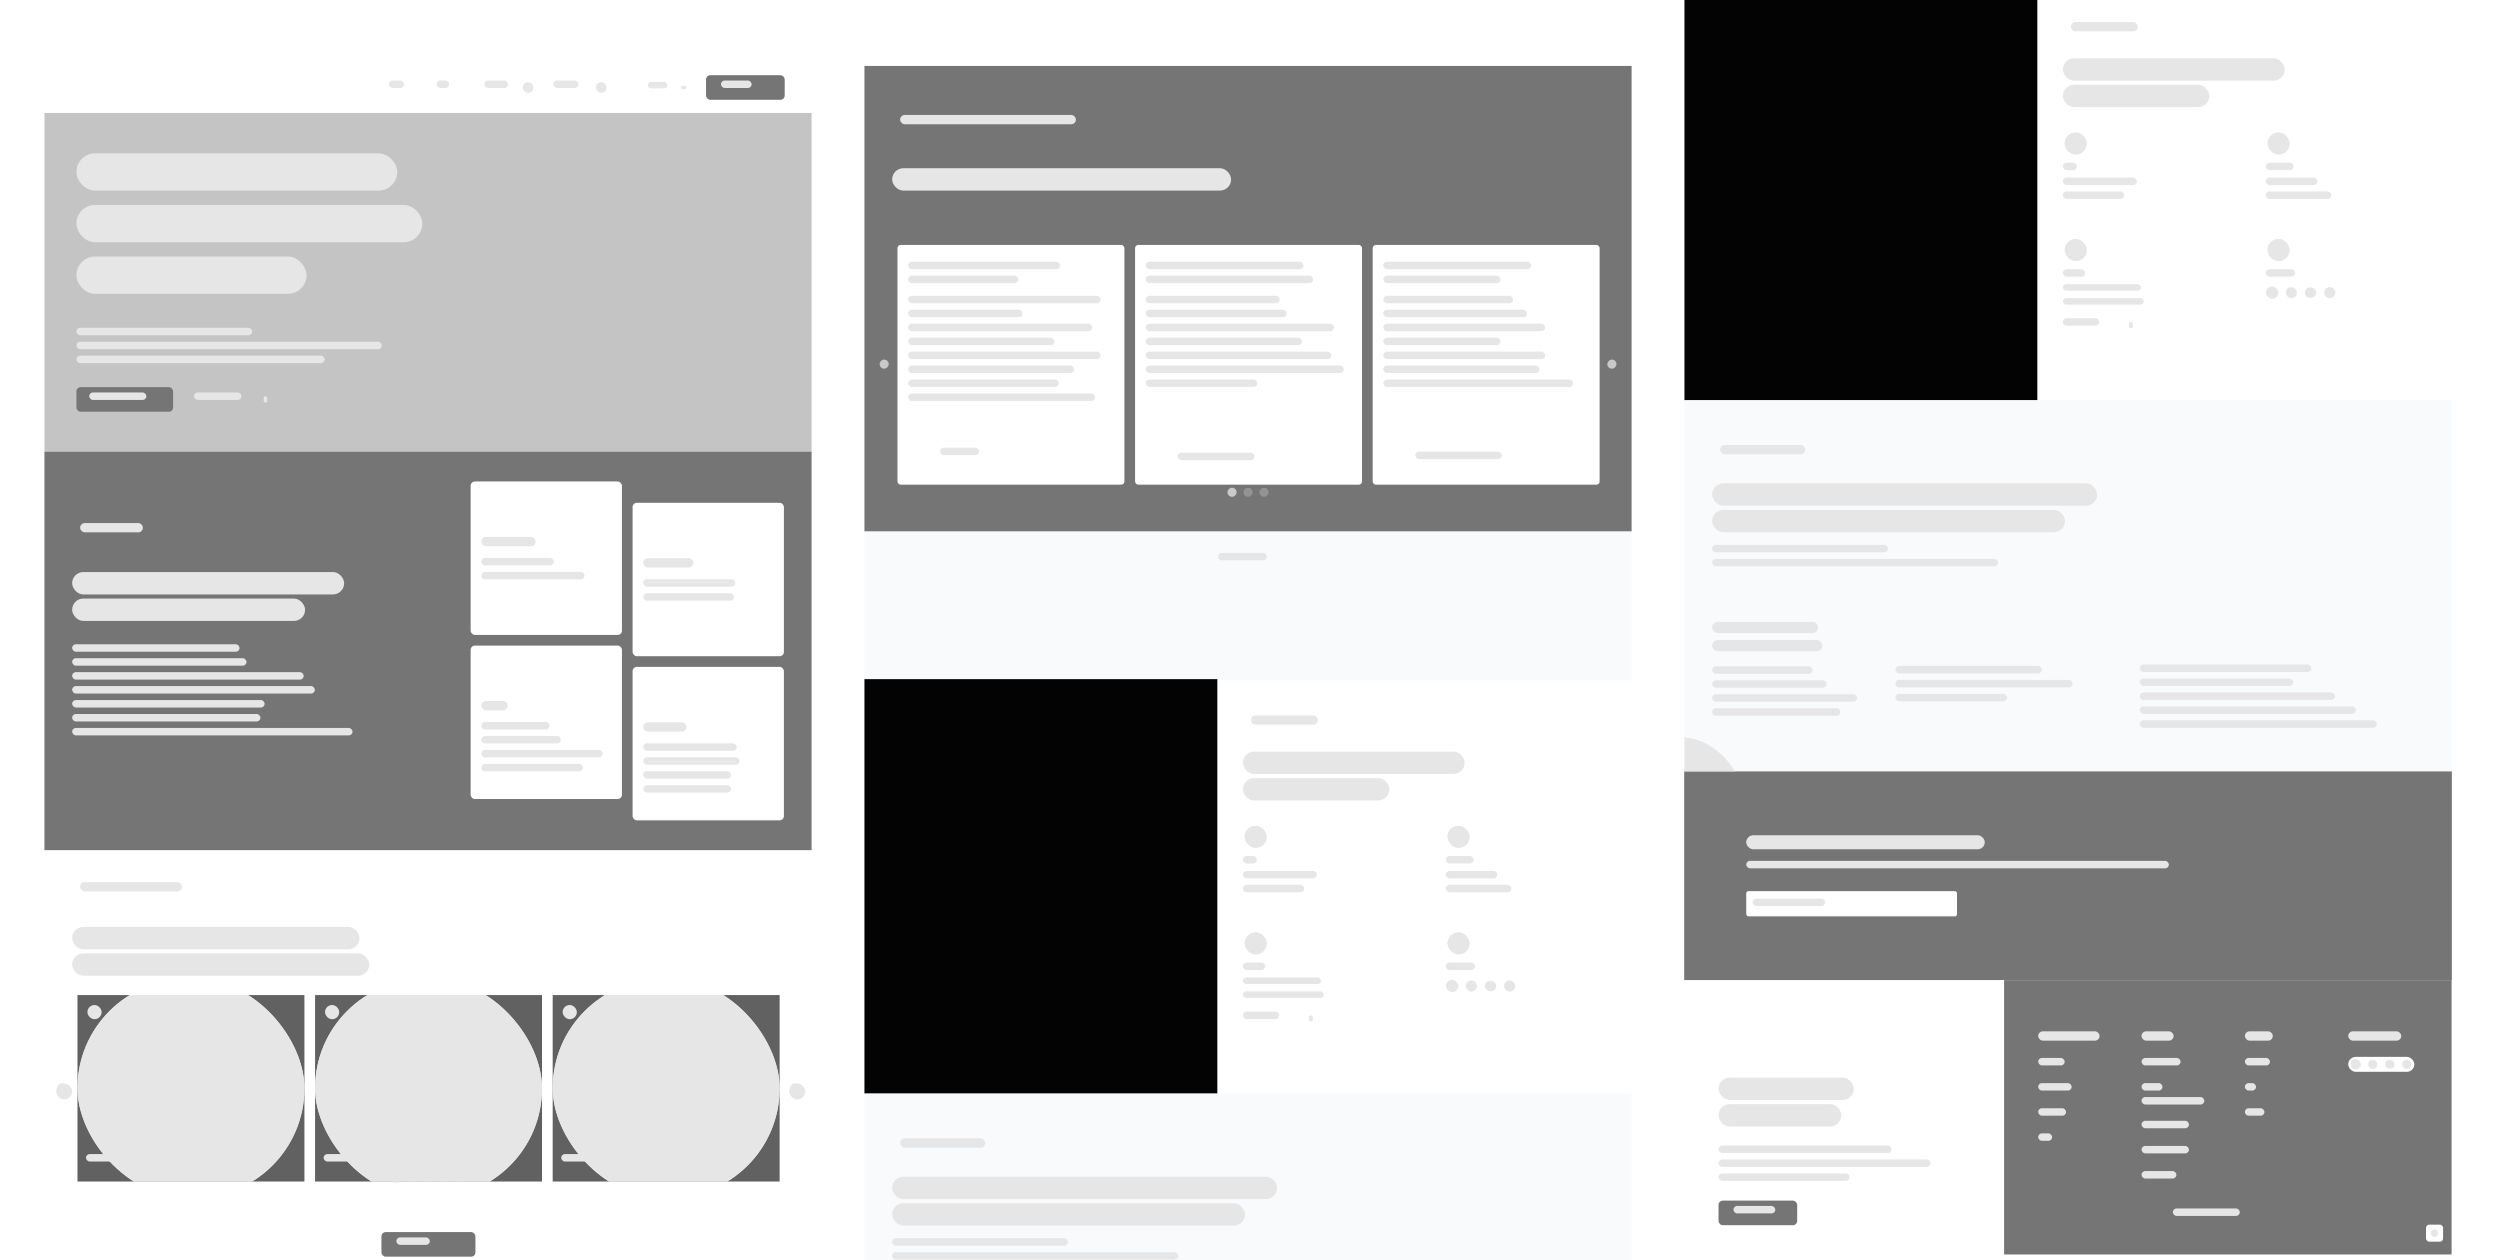 <svg width="1125" height="567" viewBox="0 0 1125 567" fill="none" xmlns="http://www.w3.org/2000/svg">
<rect x="0" y="0" width="1125" height="567" fill="#333333" stroke="none"/>
<g clip-path="url(#clip0_293_3512)">
<rect width="1125" height="567" fill="white"/>
<rect width="345.218" height="1397.52" transform="translate(20 28)" fill="white"/>
<rect width="345.218" height="152.471" transform="translate(20 50.775)" fill="#C4C4C4"/>
<rect x="34.384" y="68.995" width="144.364" height="16.782" rx="8.391" fill="#E6E6E6"/>
<rect x="34.384" y="92.218" width="155.662" height="16.782" rx="8.391" fill="#E6E6E6"/>
<rect x="34.384" y="115.442" width="103.566" height="16.782" rx="8.391" fill="#E6E6E6"/>
<rect x="34.384" y="174.216" width="43.518" height="11.071" rx="1.918" fill="#757575"/>
<rect x="40.138" y="176.614" width="25.735" height="3.356" rx="1.678" fill="#E6E6E6"/>
<rect x="118.646" y="178.269" width="1.618" height="2.967" rx="0.809" fill="#E6E6E6"/>
<rect x="87.294" y="176.614" width="21.341" height="3.356" rx="1.678" fill="#E6E6E6"/>
<rect x="34.384" y="147.508" width="79.086" height="3.356" rx="1.678" fill="#E6E6E6"/>
<rect x="34.384" y="153.784" width="137.46" height="3.356" rx="1.678" fill="#E6E6E6"/>
<rect x="34.384" y="160.061" width="111.725" height="3.356" rx="1.678" fill="#E6E6E6"/>
<rect width="345.218" height="179.322" transform="translate(20 203.246)" fill="#757575"/>
<rect x="36.062" y="235.37" width="28.245" height="4.195" rx="2.098" fill="#E6E6E6"/>
<rect x="32.467" y="257.426" width="122.396" height="10.069" rx="5.034" fill="#E6E6E6"/>
<rect x="32.467" y="269.352" width="104.821" height="10.069" rx="5.034" fill="#E6E6E6"/>
<rect x="211.788" y="216.671" width="68.085" height="69.044" rx="1.918" fill="white"/>
<rect x="216.583" y="241.604" width="24.479" height="4.195" rx="2.098" fill="#E6E6E6"/>
<rect x="216.583" y="251.073" width="32.639" height="3.356" rx="1.678" fill="#E6E6E6"/>
<rect x="216.583" y="257.35" width="46.448" height="3.356" rx="1.678" fill="#E6E6E6"/>
<rect x="211.788" y="290.51" width="68.085" height="69.044" rx="1.918" fill="white"/>
<rect x="216.583" y="315.442" width="11.926" height="4.195" rx="2.098" fill="#E6E6E6"/>
<rect x="216.583" y="324.911" width="30.756" height="3.356" rx="1.678" fill="#E6E6E6"/>
<rect x="216.583" y="331.188" width="35.777" height="3.356" rx="1.678" fill="#E6E6E6"/>
<rect x="216.583" y="337.465" width="54.607" height="3.356" rx="1.678" fill="#E6E6E6"/>
<rect x="216.583" y="343.741" width="45.82" height="3.356" rx="1.678" fill="#E6E6E6"/>
<rect x="284.667" y="226.26" width="68.085" height="69.044" rx="1.918" fill="white"/>
<rect x="289.462" y="251.193" width="22.596" height="4.195" rx="2.098" fill="#E6E6E6"/>
<rect x="289.462" y="260.662" width="41.426" height="3.356" rx="1.678" fill="#E6E6E6"/>
<rect x="289.462" y="266.939" width="40.798" height="3.356" rx="1.678" fill="#E6E6E6"/>
<rect x="284.667" y="300.099" width="68.085" height="69.044" rx="1.918" fill="white"/>
<rect x="289.462" y="325.031" width="19.458" height="4.195" rx="2.098" fill="#E6E6E6"/>
<rect x="289.462" y="334.501" width="42.054" height="3.356" rx="1.678" fill="#E6E6E6"/>
<rect x="289.462" y="340.778" width="43.309" height="3.356" rx="1.678" fill="#E6E6E6"/>
<rect x="289.462" y="347.054" width="39.543" height="3.356" rx="1.678" fill="#E6E6E6"/>
<rect x="289.462" y="353.331" width="39.543" height="3.356" rx="1.678" fill="#E6E6E6"/>
<rect x="32.467" y="289.91" width="75.32" height="3.356" rx="1.678" fill="#E6E6E6"/>
<rect x="32.467" y="296.187" width="78.459" height="3.356" rx="1.678" fill="#E6E6E6"/>
<rect x="32.467" y="302.463" width="104.193" height="3.356" rx="1.678" fill="#E6E6E6"/>
<rect x="32.467" y="308.74" width="109.215" height="3.356" rx="1.678" fill="#E6E6E6"/>
<rect x="32.467" y="315.017" width="86.618" height="3.356" rx="1.678" fill="#E6E6E6"/>
<rect x="32.467" y="321.294" width="84.735" height="3.356" rx="1.678" fill="#E6E6E6"/>
<rect x="32.467" y="327.57" width="126.162" height="3.356" rx="1.678" fill="#E6E6E6"/>
<rect x="36.062" y="396.951" width="45.82" height="4.195" rx="2.098" fill="#E6E6E6"/>
<rect x="32.467" y="417.089" width="129.3" height="10.069" rx="5.034" fill="#E6E6E6"/>
<rect x="32.467" y="429.015" width="133.694" height="10.069" rx="5.034" fill="#E6E6E6"/>
<rect x="171.645" y="554.436" width="42.298" height="11.071" rx="1.918" fill="#757575"/>
<rect x="178.356" y="556.833" width="15.064" height="3.356" rx="1.678" fill="#E6E6E6"/>
<g clip-path="url(#clip1_293_3512)">
<rect width="102.127" height="83.907" transform="translate(34.863 447.776)" fill="#616161"/>
<g clip-path="url(#clip2_293_3512)">
<g clip-path="url(#clip3_293_3512)">
<rect x="34.863" y="440.579" width="102.127" height="98.3" rx="49.15" fill="#E6E6E6"/>
<rect x="34.863" y="440.579" width="102.127" height="98.3" rx="49.15" fill="#E6E6E6"/>
</g>
</g>
<g clip-path="url(#clip4_293_3512)">
<g clip-path="url(#clip5_293_3512)">
<rect x="39.34" y="452.251" width="6.393" height="6.393" rx="3.196" fill="#E6E6E6"/>
<rect x="40.722" y="453.903" width="3.626" height="3.088" rx="1.544" fill="#E6E6E6"/>
</g>
</g>
<rect x="60.437" y="520.656" width="3.836" height="3.836" rx="1.918" fill="#E6E6E6"/>
<rect x="61.809" y="521.614" width="1.184" height="1.918" rx="0.592" fill="#E6E6E6"/>
<rect x="38.699" y="519.336" width="20.085" height="3.356" rx="1.678" fill="#E6E6E6"/>
<rect x="38.699" y="472.349" width="20.713" height="3.356" rx="1.678" fill="#E6E6E6"/>
<rect x="38.699" y="482.178" width="82.225" height="3.356" rx="1.678" fill="#E6E6E6"/>
<rect x="38.699" y="488.455" width="74.065" height="3.356" rx="1.678" fill="#E6E6E6"/>
<rect x="38.699" y="494.731" width="92.267" height="3.356" rx="1.678" fill="#E6E6E6"/>
<rect x="38.699" y="501.008" width="57.118" height="3.356" rx="1.678" fill="#E6E6E6"/>
<rect width="102.127" height="83.907" transform="translate(141.786 447.776)" fill="#616161"/>
<g clip-path="url(#clip6_293_3512)">
<g clip-path="url(#clip7_293_3512)">
<rect x="141.786" y="440.579" width="102.127" height="98.3" rx="49.15" fill="#E6E6E6"/>
<rect x="141.786" y="440.579" width="102.127" height="98.3" rx="49.15" fill="#E6E6E6"/>
</g>
</g>
<g clip-path="url(#clip8_293_3512)">
<g clip-path="url(#clip9_293_3512)">
<rect x="146.261" y="452.251" width="6.393" height="6.393" rx="3.196" fill="#E6E6E6"/>
<rect x="147.644" y="453.903" width="3.626" height="3.088" rx="1.544" fill="#E6E6E6"/>
</g>
</g>
<rect x="167.358" y="520.656" width="3.836" height="3.836" rx="1.918" fill="#E6E6E6"/>
<rect x="168.73" y="521.614" width="1.184" height="1.918" rx="0.592" fill="#E6E6E6"/>
<rect x="145.621" y="519.336" width="16.947" height="3.356" rx="1.678" fill="#E6E6E6"/>
<rect x="145.621" y="472.349" width="14.436" height="3.356" rx="1.678" fill="#E6E6E6"/>
<rect x="145.621" y="482.178" width="69.671" height="3.356" rx="1.678" fill="#E6E6E6"/>
<rect x="145.621" y="488.455" width="56.49" height="3.356" rx="1.678" fill="#E6E6E6"/>
<rect width="102.127" height="83.907" transform="translate(248.707 447.776)" fill="#616161"/>
<g clip-path="url(#clip10_293_3512)">
<g clip-path="url(#clip11_293_3512)">
<rect x="248.707" y="440.579" width="102.127" height="98.3" rx="49.15" fill="#E6E6E6"/>
<rect x="248.707" y="440.579" width="102.127" height="98.3" rx="49.15" fill="#E6E6E6"/>
</g>
</g>
<g clip-path="url(#clip12_293_3512)">
<g clip-path="url(#clip13_293_3512)">
<rect x="253.184" y="452.25" width="6.393" height="6.393" rx="3.196" fill="#E6E6E6"/>
<rect x="254.565" y="453.903" width="3.626" height="3.088" rx="1.544" fill="#E6E6E6"/>
</g>
</g>
<rect x="274.281" y="520.656" width="3.836" height="3.836" rx="1.918" fill="#E6E6E6"/>
<rect x="275.654" y="521.614" width="1.184" height="1.918" rx="0.592" fill="#E6E6E6"/>
<rect x="252.543" y="519.336" width="20.085" height="3.356" rx="1.678" fill="#E6E6E6"/>
<rect x="252.543" y="472.349" width="26.362" height="3.356" rx="1.678" fill="#E6E6E6"/>
<rect x="252.543" y="482.178" width="58.373" height="3.356" rx="1.678" fill="#E6E6E6"/>
<rect x="252.543" y="488.455" width="85.991" height="3.356" rx="1.678" fill="#E6E6E6"/>
<rect x="252.543" y="494.731" width="81.597" height="3.356" rx="1.678" fill="#E6E6E6"/>
<rect x="252.543" y="501.008" width="81.597" height="3.356" rx="1.678" fill="#E6E6E6"/>
</g>
<g opacity="0.75" clip-path="url(#clip14_293_3512)">
<rect width="4.102" height="4.102" rx="2.051" transform="matrix(1 0 0 -1 176.174 532.361)" fill="#E6E6E6"/>
</g>
<g opacity="0.25" clip-path="url(#clip15_293_3512)">
<rect width="4.102" height="4.102" rx="2.051" transform="matrix(1 0 0 -1 183.367 532.361)" fill="#E6E6E6"/>
</g>
<g opacity="0.25" clip-path="url(#clip16_293_3512)">
<rect width="4.102" height="4.102" rx="2.051" transform="matrix(1 0 0 -1 190.558 532.361)" fill="#E6E6E6"/>
</g>
<g opacity="0.25" clip-path="url(#clip17_293_3512)">
<rect width="4.102" height="4.102" rx="2.051" transform="matrix(1 0 0 -1 197.75 532.361)" fill="#E6E6E6"/>
</g>
<g opacity="0.25" clip-path="url(#clip18_293_3512)">
<rect width="4.102" height="4.102" rx="2.051" transform="matrix(1 0 0 -1 204.942 532.361)" fill="#E6E6E6"/>
</g>
<g opacity="0.75" clip-path="url(#clip19_293_3512)">
<rect width="4.102" height="4.102" rx="2.051" transform="matrix(1 0 0 -1 25.62 491.487)" fill="#E6E6E6"/>
</g>
<rect x="25.274" y="487.571" width="7.192" height="7.192" rx="3.596" fill="#E6E6E6"/>
<rect x="27.671" y="489.369" width="2.221" height="3.596" rx="1.11" fill="#E6E6E6"/>
<g opacity="0.75" clip-path="url(#clip20_293_3512)">
<rect width="4.102" height="4.102" rx="2.051" transform="matrix(1 0 0 -1 355.496 491.487)" fill="#E6E6E6"/>
</g>
<rect x="355.149" y="487.571" width="7.192" height="7.192" rx="3.596" fill="#E6E6E6"/>
<rect x="357.725" y="489.369" width="2.221" height="3.596" rx="1.11" fill="#E6E6E6"/>
<rect width="345.218" height="22.746" transform="translate(20 28)" fill="white"/>
<rect x="174.975" y="36.235" width="6.904" height="3.356" rx="1.678" fill="#E6E6E6"/>
<rect x="196.477" y="36.235" width="5.649" height="3.356" rx="1.678" fill="#E6E6E6"/>
<rect x="235.24" y="36.976" width="4.795" height="4.795" rx="2.397" fill="#E6E6E6"/>
<rect x="236.438" y="38.692" width="2.397" height="1.48" rx="0.74" fill="#E6E6E6"/>
<rect x="217.958" y="36.235" width="10.67" height="3.356" rx="1.678" fill="#E6E6E6"/>
<rect x="268.162" y="36.976" width="4.795" height="4.795" rx="2.397" fill="#E6E6E6"/>
<rect x="269.362" y="38.692" width="2.397" height="1.48" rx="0.74" fill="#E6E6E6"/>
<rect x="249" y="36.235" width="11.298" height="3.356" rx="1.678" fill="#E6E6E6"/>
<rect x="288.889" y="33.859" width="24.033" height="11.028" rx="0.959" fill="white"/>
<g clip-path="url(#clip21_293_3512)">
<rect x="291.525" y="36.856" width="8.787" height="2.937" rx="1.468" fill="#E6E6E6"/>
</g>
<rect x="306.45" y="38.654" width="2.397" height="1.438" rx="0.719" fill="#E6E6E6"/>
<rect x="317.718" y="33.838" width="35.394" height="11.071" rx="1.918" fill="#757575"/>
<rect x="324.43" y="36.235" width="13.809" height="3.356" rx="1.678" fill="#E6E6E6"/>
<rect width="345.218" height="1397.52" transform="translate(389 -521)" fill="white"/>
<rect width="345.218" height="209.528" transform="translate(389 29.671)" fill="#757575"/>
<rect x="405.062" y="51.727" width="79.086" height="4.195" rx="2.098" fill="#E6E6E6"/>
<g opacity="0.75" clip-path="url(#clip22_293_3512)">
<rect width="4.102" height="4.102" rx="2.051" transform="matrix(1 0 0 -1 395.819 165.92)" fill="#E6E6E6"/>
</g>
<g clip-path="url(#clip23_293_3512)">
<rect x="403.863" y="110.222" width="102.127" height="107.881" rx="1.438" fill="white"/>
<rect x="408.658" y="117.774" width="68.416" height="3.356" rx="1.678" fill="#E6E6E6"/>
<rect x="408.658" y="124.051" width="49.586" height="3.356" rx="1.678" fill="#E6E6E6"/>
<rect x="408.658" y="133.116" width="86.618" height="3.356" rx="1.678" fill="#E6E6E6"/>
<rect x="408.658" y="139.393" width="51.469" height="3.356" rx="1.678" fill="#E6E6E6"/>
<rect x="408.658" y="145.67" width="82.852" height="3.356" rx="1.678" fill="#E6E6E6"/>
<rect x="408.658" y="151.947" width="65.905" height="3.356" rx="1.678" fill="#E6E6E6"/>
<rect x="408.658" y="158.223" width="86.618" height="3.356" rx="1.678" fill="#E6E6E6"/>
<rect x="408.658" y="164.5" width="74.693" height="3.356" rx="1.678" fill="#E6E6E6"/>
<rect x="408.658" y="170.777" width="67.788" height="3.356" rx="1.678" fill="#E6E6E6"/>
<rect x="408.658" y="177.053" width="84.108" height="3.356" rx="1.678" fill="#E6E6E6"/>
<rect x="423.043" y="201.441" width="17.575" height="3.356" rx="1.678" fill="#E6E6E6"/>
<rect x="510.786" y="110.222" width="102.127" height="107.881" rx="1.438" fill="white"/>
<rect x="515.58" y="117.774" width="70.927" height="3.356" rx="1.678" fill="#E6E6E6"/>
<rect x="515.58" y="124.051" width="75.32" height="3.356" rx="1.678" fill="#E6E6E6"/>
<rect x="515.58" y="133.116" width="60.256" height="3.356" rx="1.678" fill="#E6E6E6"/>
<rect x="515.58" y="139.393" width="63.395" height="3.356" rx="1.678" fill="#E6E6E6"/>
<rect x="515.58" y="145.67" width="84.735" height="3.356" rx="1.678" fill="#E6E6E6"/>
<rect x="515.58" y="151.947" width="70.299" height="3.356" rx="1.678" fill="#E6E6E6"/>
<rect x="515.58" y="158.223" width="83.48" height="3.356" rx="1.678" fill="#E6E6E6"/>
<rect x="515.58" y="164.5" width="89.129" height="3.356" rx="1.678" fill="#E6E6E6"/>
<rect x="515.58" y="170.777" width="50.214" height="3.356" rx="1.678" fill="#E6E6E6"/>
<rect x="529.965" y="203.719" width="34.522" height="3.356" rx="1.678" fill="#E6E6E6"/>
<rect x="617.707" y="110.222" width="102.127" height="107.881" rx="1.438" fill="white"/>
<rect x="622.501" y="117.774" width="66.533" height="3.356" rx="1.678" fill="#E6E6E6"/>
<rect x="622.501" y="124.051" width="52.724" height="3.356" rx="1.678" fill="#E6E6E6"/>
<rect x="622.501" y="133.116" width="58.373" height="3.356" rx="1.678" fill="#E6E6E6"/>
<rect x="622.501" y="139.393" width="64.65" height="3.356" rx="1.678" fill="#E6E6E6"/>
<rect x="622.501" y="145.67" width="72.81" height="3.356" rx="1.678" fill="#E6E6E6"/>
<rect x="622.501" y="151.947" width="52.724" height="3.356" rx="1.678" fill="#E6E6E6"/>
<rect x="622.501" y="158.223" width="72.81" height="3.356" rx="1.678" fill="#E6E6E6"/>
<rect x="622.501" y="164.5" width="70.299" height="3.356" rx="1.678" fill="#E6E6E6"/>
<rect x="622.501" y="170.777" width="85.363" height="3.356" rx="1.678" fill="#E6E6E6"/>
<rect x="636.885" y="203.239" width="38.916" height="3.356" rx="1.678" fill="#E6E6E6"/>
</g>
<g opacity="0.75" clip-path="url(#clip24_293_3512)">
<rect width="4.102" height="4.102" rx="2.051" transform="matrix(1 0 0 -1 723.297 165.92)" fill="#E6E6E6"/>
</g>
<g opacity="0.75" clip-path="url(#clip25_293_3512)">
<rect width="4.102" height="4.102" rx="2.051" transform="matrix(1 0 0 -1 552.367 223.576)" fill="#E6E6E6"/>
</g>
<g opacity="0.25" clip-path="url(#clip26_293_3512)">
<rect width="4.102" height="4.102" rx="2.051" transform="matrix(1 0 0 -1 559.558 223.576)" fill="#E6E6E6"/>
</g>
<g opacity="0.25" clip-path="url(#clip27_293_3512)">
<rect width="4.102" height="4.102" rx="2.051" transform="matrix(1 0 0 -1 566.75 223.576)" fill="#E6E6E6"/>
</g>
<rect x="401.467" y="75.7" width="152.524" height="10.069" rx="5.034" fill="#E6E6E6"/>
<rect width="345.218" height="66.937" transform="translate(389 239.2)" fill="#F9FAFB"/>
<rect x="548.114" y="248.79" width="21.968" height="3.356" rx="1.678" fill="#E6E6E6"/>
<rect x="562.901" y="321.916" width="30.128" height="4.195" rx="2.098" fill="#E6E6E6"/>
<rect x="559.306" y="338.218" width="99.799" height="10.069" rx="5.034" fill="#E6E6E6"/>
<rect x="559.306" y="350.143" width="65.905" height="10.069" rx="5.034" fill="#E6E6E6"/>
<g clip-path="url(#clip28_293_3512)">
<g clip-path="url(#clip29_293_3512)">
<rect x="560.127" y="371.644" width="9.863" height="9.863" rx="4.932" fill="#E6E6E6"/>
<rect x="560.127" y="371.644" width="9.863" height="9.863" rx="4.932" fill="#E6E6E6"/>
<rect x="563.004" y="374.521" width="4.11" height="4.11" rx="2.055" fill="#E6E6E6"/>
</g>
</g>
<rect x="559.306" y="398.151" width="27.617" height="3.356" rx="1.678" fill="#E6E6E6"/>
<g clip-path="url(#clip30_293_3512)">
<g clip-path="url(#clip31_293_3512)">
<mask id="mask0_293_3512" style="mask-type:luminance" maskUnits="userSpaceOnUse" x="653" y="374" width="6" height="6">
<rect x="653.885" y="374.109" width="4.932" height="4.932" rx="2.466" fill="white"/>
</mask>
<g mask="url(#mask0_293_3512)">
<rect x="654.808" y="374.109" width="3.082" height="4.932" rx="1.541" fill="#E6E6E6"/>
<rect x="656.04" y="377.807" width="0.616" height="0.616" rx="0.308" fill="#E6E6E6"/>
</g>
<rect x="651.419" y="371.644" width="9.863" height="9.863" rx="4.932" fill="#E6E6E6"/>
<rect x="651.419" y="371.644" width="9.863" height="9.863" rx="4.932" fill="#E6E6E6"/>
</g>
</g>
<rect x="650.596" y="398.151" width="29.5" height="3.356" rx="1.678" fill="#E6E6E6"/>
<g clip-path="url(#clip32_293_3512)">
<g clip-path="url(#clip33_293_3512)">
<rect x="560.127" y="419.59" width="9.863" height="9.863" rx="4.932" fill="#E6E6E6"/>
<rect x="560.127" y="419.59" width="9.863" height="9.863" rx="4.932" fill="#E6E6E6"/>
<rect x="563.209" y="422.364" width="2.466" height="4.007" rx="1.233" fill="#E6E6E6"/>
<rect x="562.902" y="423.288" width="4.315" height="3.082" rx="1.541" fill="#E6E6E6"/>
<rect x="565.367" y="423.596" width="1.541" height="2.774" rx="0.771" fill="#E6E6E6"/>
</g>
</g>
<rect x="559.306" y="439.866" width="35.15" height="2.937" rx="1.468" fill="#E6E6E6"/>
<rect x="559.306" y="446.142" width="36.405" height="2.937" rx="1.468" fill="#E6E6E6"/>
<rect x="589.013" y="456.927" width="1.783" height="2.839" rx="0.892" fill="#E6E6E6"/>
<rect x="559.306" y="455.208" width="16.319" height="3.356" rx="1.678" fill="#E6E6E6"/>
<g clip-path="url(#clip34_293_3512)">
<g clip-path="url(#clip35_293_3512)">
<rect x="651.419" y="419.59" width="9.863" height="9.863" rx="4.932" fill="#E6E6E6"/>
<rect x="651.419" y="419.59" width="9.863" height="9.863" rx="4.932" fill="#E6E6E6"/>
<rect x="654.096" y="422.604" width="4.494" height="3.836" rx="1.918" fill="#E6E6E6"/>
</g>
</g>
<rect x="650.685" y="440.914" width="5.574" height="5.54" rx="2.77" fill="#E6E6E6"/>
<rect x="659.586" y="441.183" width="5.034" height="5.034" rx="2.517" fill="#E6E6E6"/>
<rect x="668.158" y="441.364" width="5.172" height="4.675" rx="2.337" fill="#E6E6E6"/>
<rect x="676.847" y="441.183" width="5.034" height="5.034" rx="2.517" fill="#E6E6E6"/>
<rect width="158.798" height="186.499" transform="translate(389 305.614)" fill="#030303"/>
<g clip-path="url(#clip36_293_3512)">
<rect width="345.218" height="166.995" transform="translate(389 492.113)" fill="#F9FAFB"/>
<rect x="405.062" y="512.25" width="38.288" height="4.195" rx="2.098" fill="#E6E6E6"/>
<rect x="401.467" y="529.511" width="173.237" height="10.069" rx="5.034" fill="#E6E6E6"/>
<rect x="401.467" y="541.437" width="158.8" height="10.069" rx="5.034" fill="#E6E6E6"/>
<rect x="401.467" y="557.201" width="79.086" height="3.356" rx="1.678" fill="#E6E6E6"/>
<rect x="401.467" y="563.477" width="128.672" height="3.356" rx="1.678" fill="#E6E6E6"/>
</g>
<rect x="559.306" y="385.206" width="6.277" height="3.356" rx="1.678" fill="#E6E6E6"/>
<rect x="559.306" y="391.918" width="33.267" height="3.356" rx="1.678" fill="#E6E6E6"/>
<rect x="650.596" y="385.206" width="12.553" height="3.356" rx="1.678" fill="#E6E6E6"/>
<rect x="650.596" y="391.918" width="23.224" height="3.356" rx="1.678" fill="#E6E6E6"/>
<rect x="559.306" y="433.153" width="10.043" height="3.356" rx="1.678" fill="#E6E6E6"/>
<rect x="650.596" y="433.153" width="13.181" height="3.356" rx="1.678" fill="#E6E6E6"/>
<rect width="345.218" height="1397.52" transform="translate(758 -833)" fill="white"/>
<rect x="931.901" y="9.916" width="30.128" height="4.195" rx="2.098" fill="#E6E6E6"/>
<rect x="928.306" y="26.218" width="99.799" height="10.069" rx="5.034" fill="#E6E6E6"/>
<rect x="928.306" y="38.143" width="65.905" height="10.069" rx="5.034" fill="#E6E6E6"/>
<g clip-path="url(#clip37_293_3512)">
<g clip-path="url(#clip38_293_3512)">
<rect x="929.127" y="59.644" width="9.863" height="9.863" rx="4.932" fill="#E6E6E6"/>
<rect x="929.127" y="59.644" width="9.863" height="9.863" rx="4.932" fill="#E6E6E6"/>
<rect x="932.004" y="62.521" width="4.11" height="4.11" rx="2.055" fill="#E6E6E6"/>
</g>
</g>
<rect x="928.306" y="86.151" width="27.617" height="3.356" rx="1.678" fill="#E6E6E6"/>
<g clip-path="url(#clip39_293_3512)">
<g clip-path="url(#clip40_293_3512)">
<mask id="mask1_293_3512" style="mask-type:luminance" maskUnits="userSpaceOnUse" x="1022" y="62" width="6" height="6">
<rect x="1022.88" y="62.109" width="4.932" height="4.932" rx="2.466" fill="white"/>
</mask>
<g mask="url(#mask1_293_3512)">
<rect x="1023.81" y="62.109" width="3.082" height="4.932" rx="1.541" fill="#E6E6E6"/>
<rect x="1025.04" y="65.807" width="0.616" height="0.616" rx="0.308" fill="#E6E6E6"/>
</g>
<rect x="1020.42" y="59.644" width="9.863" height="9.863" rx="4.932" fill="#E6E6E6"/>
<rect x="1020.42" y="59.644" width="9.863" height="9.863" rx="4.932" fill="#E6E6E6"/>
</g>
</g>
<rect x="1019.6" y="86.151" width="29.5" height="3.356" rx="1.678" fill="#E6E6E6"/>
<g clip-path="url(#clip41_293_3512)">
<g clip-path="url(#clip42_293_3512)">
<rect x="929.127" y="107.59" width="9.863" height="9.863" rx="4.932" fill="#E6E6E6"/>
<rect x="929.127" y="107.59" width="9.863" height="9.863" rx="4.932" fill="#E6E6E6"/>
<rect x="932.209" y="110.364" width="2.466" height="4.007" rx="1.233" fill="#E6E6E6"/>
<rect x="931.902" y="111.288" width="4.315" height="3.082" rx="1.541" fill="#E6E6E6"/>
<rect x="934.367" y="111.596" width="1.541" height="2.774" rx="0.771" fill="#E6E6E6"/>
</g>
</g>
<rect x="928.306" y="127.866" width="35.15" height="2.937" rx="1.468" fill="#E6E6E6"/>
<rect x="928.306" y="134.142" width="36.405" height="2.937" rx="1.468" fill="#E6E6E6"/>
<rect x="958.013" y="144.927" width="1.783" height="2.839" rx="0.892" fill="#E6E6E6"/>
<rect x="928.306" y="143.208" width="16.319" height="3.356" rx="1.678" fill="#E6E6E6"/>
<g clip-path="url(#clip43_293_3512)">
<g clip-path="url(#clip44_293_3512)">
<rect x="1020.42" y="107.59" width="9.863" height="9.863" rx="4.932" fill="#E6E6E6"/>
<rect x="1020.42" y="107.59" width="9.863" height="9.863" rx="4.932" fill="#E6E6E6"/>
<rect x="1023.1" y="110.604" width="4.494" height="3.836" rx="1.918" fill="#E6E6E6"/>
</g>
</g>
<rect x="1019.68" y="128.914" width="5.574" height="5.54" rx="2.77" fill="#E6E6E6"/>
<rect x="1028.59" y="129.183" width="5.034" height="5.034" rx="2.517" fill="#E6E6E6"/>
<rect x="1037.16" y="129.364" width="5.172" height="4.675" rx="2.337" fill="#E6E6E6"/>
<rect x="1045.85" y="129.183" width="5.034" height="5.034" rx="2.517" fill="#E6E6E6"/>
<rect width="158.798" height="186.499" transform="translate(758 -6.386)" fill="#030303"/>
<rect width="345.218" height="93.976" transform="translate(758 347.107)" fill="#757575"/>
<rect width="345.218" height="93.976" transform="translate(758 347.107)" fill="#757575"/>
<rect x="770.467" y="360.533" width="320.286" height="67.126" rx="2.877" fill="#757575"/>
<rect x="785.809" y="401.009" width="94.834" height="11.346" rx="0.959" fill="white"/>
<g clip-path="url(#clip45_293_3512)">
<rect x="788.686" y="404.365" width="32.639" height="3.356" rx="1.678" fill="#E6E6E6"/>
</g>
<rect x="785.809" y="375.876" width="107.332" height="6.293" rx="3.147" fill="#E6E6E6"/>
<rect x="785.809" y="387.383" width="190.184" height="3.356" rx="1.678" fill="#E6E6E6"/>
<g clip-path="url(#clip46_293_3512)">
<rect width="345.218" height="166.995" transform="translate(758 180.113)" fill="#F9FAFB"/>
<rect x="774.062" y="200.25" width="38.288" height="4.195" rx="2.098" fill="#E6E6E6"/>
<rect x="770.467" y="217.511" width="173.237" height="10.069" rx="5.034" fill="#E6E6E6"/>
<rect x="770.467" y="229.437" width="158.8" height="10.069" rx="5.034" fill="#E6E6E6"/>
<rect x="770.467" y="279.843" width="47.703" height="5.034" rx="2.517" fill="#E6E6E6"/>
<rect x="770.467" y="288.002" width="49.586" height="5.034" rx="2.517" fill="#E6E6E6"/>
<rect x="727.434" y="331.884" width="57.297" height="57.297" rx="28.648" fill="#E6E6E6" stroke="#E6E6E6" stroke-width="0.24"/>
<rect x="770.467" y="245.201" width="79.086" height="3.356" rx="1.678" fill="#E6E6E6"/>
<rect x="770.467" y="251.477" width="128.672" height="3.356" rx="1.678" fill="#E6E6E6"/>
<rect x="770.467" y="299.86" width="45.192" height="3.356" rx="1.678" fill="#E6E6E6"/>
<rect x="770.467" y="306.136" width="51.469" height="3.356" rx="1.678" fill="#E6E6E6"/>
<rect x="770.467" y="312.413" width="65.278" height="3.356" rx="1.678" fill="#E6E6E6"/>
<rect x="770.467" y="318.69" width="57.746" height="3.356" rx="1.678" fill="#E6E6E6"/>
<rect x="852.935" y="299.68" width="65.905" height="3.356" rx="1.678" fill="#E6E6E6"/>
<rect x="852.935" y="305.957" width="79.714" height="3.356" rx="1.678" fill="#E6E6E6"/>
<rect x="852.935" y="312.233" width="50.214" height="3.356" rx="1.678" fill="#E6E6E6"/>
<rect x="962.891" y="299.04" width="77.203" height="3.356" rx="1.678" fill="#E6E6E6"/>
<rect x="962.891" y="305.317" width="69.044" height="3.356" rx="1.678" fill="#E6E6E6"/>
<rect x="962.891" y="311.593" width="87.874" height="3.356" rx="1.678" fill="#E6E6E6"/>
<rect x="962.891" y="317.87" width="97.289" height="3.356" rx="1.678" fill="#E6E6E6"/>
<rect x="962.891" y="324.147" width="106.704" height="3.356" rx="1.678" fill="#E6E6E6"/>
</g>
<rect x="928.306" y="73.206" width="6.277" height="3.356" rx="1.678" fill="#E6E6E6"/>
<rect x="928.306" y="79.918" width="33.267" height="3.356" rx="1.678" fill="#E6E6E6"/>
<rect x="1019.6" y="73.206" width="12.553" height="3.356" rx="1.678" fill="#E6E6E6"/>
<rect x="1019.6" y="79.918" width="23.224" height="3.356" rx="1.678" fill="#E6E6E6"/>
<rect x="928.306" y="121.153" width="10.043" height="3.356" rx="1.678" fill="#E6E6E6"/>
<rect x="1019.6" y="121.153" width="13.181" height="3.356" rx="1.678" fill="#E6E6E6"/>
<rect width="143.841" height="123.435" transform="translate(758 441.084)" fill="white"/>
<rect x="773.343" y="540.28" width="35.394" height="11.071" rx="1.918" fill="#757575"/>
<rect x="780.056" y="542.678" width="18.83" height="3.356" rx="1.678" fill="#E6E6E6"/>
<rect x="773.343" y="484.923" width="60.884" height="10.069" rx="5.034" fill="#E6E6E6"/>
<rect x="773.343" y="496.849" width="55.235" height="10.069" rx="5.034" fill="#E6E6E6"/>
<rect x="773.343" y="515.49" width="77.831" height="3.356" rx="1.678" fill="#E6E6E6"/>
<rect x="773.343" y="521.767" width="95.406" height="3.356" rx="1.678" fill="#E6E6E6"/>
<rect x="773.343" y="528.043" width="59.001" height="3.356" rx="1.678" fill="#E6E6E6"/>
<rect width="201.377" height="123.435" transform="translate(901.841 441.083)" fill="#757575"/>
<rect x="917.185" y="476.085" width="11.926" height="3.356" rx="1.678" fill="#E6E6E6"/>
<rect x="917.185" y="487.396" width="15.064" height="3.356" rx="1.678" fill="#E6E6E6"/>
<rect x="917.185" y="498.707" width="12.553" height="3.356" rx="1.678" fill="#E6E6E6"/>
<rect x="917.185" y="510.017" width="6.277" height="3.356" rx="1.678" fill="#E6E6E6"/>
<rect x="963.693" y="476.085" width="17.575" height="3.356" rx="1.678" fill="#E6E6E6"/>
<rect x="963.693" y="487.396" width="9.415" height="3.356" rx="1.678" fill="#E6E6E6"/>
<rect x="963.693" y="493.673" width="28.245" height="3.356" rx="1.678" fill="#E6E6E6"/>
<rect x="963.693" y="504.355" width="21.341" height="3.356" rx="1.678" fill="#E6E6E6"/>
<rect x="963.693" y="515.667" width="21.341" height="3.356" rx="1.678" fill="#E6E6E6"/>
<rect x="963.693" y="526.979" width="15.692" height="3.356" rx="1.678" fill="#E6E6E6"/>
<rect x="1010.2" y="476.085" width="11.298" height="3.356" rx="1.678" fill="#E6E6E6"/>
<rect x="1010.2" y="487.396" width="5.021" height="3.356" rx="1.678" fill="#E6E6E6"/>
<rect x="1010.2" y="498.707" width="8.787" height="3.356" rx="1.678" fill="#E6E6E6"/>
<rect x="1056.71" y="475.605" width="29.727" height="6.713" rx="3.356" fill="white"/>
<rect x="1057.74" y="476.639" width="4.645" height="4.617" rx="2.308" fill="#E6E6E6"/>
<rect x="1065.64" y="476.864" width="4.195" height="4.195" rx="2.098" fill="#E6E6E6"/>
<rect x="1073.26" y="477.013" width="4.31" height="3.896" rx="1.948" fill="#E6E6E6"/>
<rect x="1080.98" y="476.864" width="4.195" height="4.195" rx="2.098" fill="#E6E6E6"/>
<rect x="917.185" y="464.098" width="27.617" height="4.195" rx="2.098" fill="#E6E6E6"/>
<rect x="963.693" y="464.098" width="14.436" height="4.195" rx="2.098" fill="#E6E6E6"/>
<rect x="1010.2" y="464.098" width="12.553" height="4.195" rx="2.098" fill="#E6E6E6"/>
<rect x="1056.71" y="464.098" width="23.852" height="4.195" rx="2.098" fill="#E6E6E6"/>
<rect x="977.785" y="543.81" width="30.128" height="3.356" rx="1.678" fill="#E6E6E6"/>
<rect x="1091.71" y="551.093" width="7.672" height="7.672" rx="1.438" fill="white"/>
<rect x="1093.91" y="553.251" width="3.272" height="3.357" rx="1.636" fill="#E6E6E6"/>
</g>
<defs>
<clipPath id="clip0_293_3512">
<rect width="1125" height="567" fill="white"/>
</clipPath>
<clipPath id="clip1_293_3512">
<rect width="320.286" height="83.907" fill="white" transform="translate(32.467 447.775)"/>
</clipPath>
<clipPath id="clip2_293_3512">
<rect width="102.127" height="83.907" fill="white" transform="translate(34.863 447.776)"/>
</clipPath>
<clipPath id="clip3_293_3512">
<rect width="102.127" height="98.3" fill="white" transform="translate(34.863 440.579)"/>
</clipPath>
<clipPath id="clip4_293_3512">
<rect width="7.672" height="7.672" fill="white" transform="translate(38.699 451.612)"/>
</clipPath>
<clipPath id="clip5_293_3512">
<rect width="7.672" height="7.672" fill="white" transform="translate(38.699 451.612)"/>
</clipPath>
<clipPath id="clip6_293_3512">
<rect width="102.127" height="83.907" fill="white" transform="translate(141.786 447.776)"/>
</clipPath>
<clipPath id="clip7_293_3512">
<rect width="102.127" height="98.3" fill="white" transform="translate(141.786 440.579)"/>
</clipPath>
<clipPath id="clip8_293_3512">
<rect width="7.672" height="7.672" fill="white" transform="translate(145.621 451.612)"/>
</clipPath>
<clipPath id="clip9_293_3512">
<rect width="7.672" height="7.672" fill="white" transform="translate(145.621 451.611)"/>
</clipPath>
<clipPath id="clip10_293_3512">
<rect width="102.127" height="83.907" fill="white" transform="translate(248.707 447.776)"/>
</clipPath>
<clipPath id="clip11_293_3512">
<rect width="102.127" height="98.3" fill="white" transform="translate(248.707 440.579)"/>
</clipPath>
<clipPath id="clip12_293_3512">
<rect width="7.672" height="7.672" fill="white" transform="translate(252.543 451.612)"/>
</clipPath>
<clipPath id="clip13_293_3512">
<rect width="7.672" height="7.672" fill="white" transform="translate(252.543 451.612)"/>
</clipPath>
<clipPath id="clip14_293_3512">
<rect width="4.795" height="4.795" fill="white" transform="matrix(1 0 0 -1 175.827 532.881)"/>
</clipPath>
<clipPath id="clip15_293_3512">
<rect width="4.795" height="4.795" fill="white" transform="matrix(1 0 0 -1 183.02 532.881)"/>
</clipPath>
<clipPath id="clip16_293_3512">
<rect width="4.795" height="4.795" fill="white" transform="matrix(1 0 0 -1 190.212 532.881)"/>
</clipPath>
<clipPath id="clip17_293_3512">
<rect width="4.795" height="4.795" fill="white" transform="matrix(1 0 0 -1 197.403 532.881)"/>
</clipPath>
<clipPath id="clip18_293_3512">
<rect width="4.795" height="4.795" fill="white" transform="matrix(1 0 0 -1 204.597 532.881)"/>
</clipPath>
<clipPath id="clip19_293_3512">
<rect width="4.795" height="4.555" fill="white" transform="matrix(1 0 0 -1 25.274 491.886)"/>
</clipPath>
<clipPath id="clip20_293_3512">
<rect width="4.795" height="4.555" fill="white" transform="matrix(1 0 0 -1 355.149 491.886)"/>
</clipPath>
<clipPath id="clip21_293_3512">
<rect width="12.526" height="5.649" fill="white" transform="translate(291.525 36.856)"/>
</clipPath>
<clipPath id="clip22_293_3512">
<rect width="4.795" height="4.555" fill="white" transform="matrix(1 0 0 -1 395.473 166.32)"/>
</clipPath>
<clipPath id="clip23_293_3512">
<rect width="320.286" height="107.881" fill="white" transform="translate(401.467 110.222)"/>
</clipPath>
<clipPath id="clip24_293_3512">
<rect width="4.795" height="4.555" fill="white" transform="matrix(1 0 0 -1 722.951 166.32)"/>
</clipPath>
<clipPath id="clip25_293_3512">
<rect width="4.795" height="4.795" fill="white" transform="matrix(1 0 0 -1 552.02 224.096)"/>
</clipPath>
<clipPath id="clip26_293_3512">
<rect width="4.795" height="4.795" fill="white" transform="matrix(1 0 0 -1 559.212 224.096)"/>
</clipPath>
<clipPath id="clip27_293_3512">
<rect width="4.795" height="4.795" fill="white" transform="matrix(1 0 0 -1 566.403 224.096)"/>
</clipPath>
<clipPath id="clip28_293_3512">
<rect width="11.507" height="11.507" fill="white" transform="translate(559.306 370.822)"/>
</clipPath>
<clipPath id="clip29_293_3512">
<rect width="11.507" height="11.507" fill="white" transform="translate(559.306 370.822)"/>
</clipPath>
<clipPath id="clip30_293_3512">
<rect width="11.507" height="11.507" fill="white" transform="translate(650.596 370.822)"/>
</clipPath>
<clipPath id="clip31_293_3512">
<rect width="11.507" height="11.507" fill="white" transform="translate(650.596 370.822)"/>
</clipPath>
<clipPath id="clip32_293_3512">
<rect width="11.507" height="11.507" fill="white" transform="translate(559.306 418.769)"/>
</clipPath>
<clipPath id="clip33_293_3512">
<rect width="11.507" height="11.507" fill="white" transform="translate(559.306 418.768)"/>
</clipPath>
<clipPath id="clip34_293_3512">
<rect width="11.507" height="11.507" fill="white" transform="translate(650.596 418.769)"/>
</clipPath>
<clipPath id="clip35_293_3512">
<rect width="11.507" height="11.507" fill="white" transform="translate(650.596 418.768)"/>
</clipPath>
<clipPath id="clip36_293_3512">
<rect width="345.218" height="166.995" fill="white" transform="translate(389 492.113)"/>
</clipPath>
<clipPath id="clip37_293_3512">
<rect width="11.507" height="11.507" fill="white" transform="translate(928.306 58.822)"/>
</clipPath>
<clipPath id="clip38_293_3512">
<rect width="11.507" height="11.507" fill="white" transform="translate(928.306 58.822)"/>
</clipPath>
<clipPath id="clip39_293_3512">
<rect width="11.507" height="11.507" fill="white" transform="translate(1019.6 58.822)"/>
</clipPath>
<clipPath id="clip40_293_3512">
<rect width="11.507" height="11.507" fill="white" transform="translate(1019.6 58.822)"/>
</clipPath>
<clipPath id="clip41_293_3512">
<rect width="11.507" height="11.507" fill="white" transform="translate(928.306 106.769)"/>
</clipPath>
<clipPath id="clip42_293_3512">
<rect width="11.507" height="11.507" fill="white" transform="translate(928.306 106.768)"/>
</clipPath>
<clipPath id="clip43_293_3512">
<rect width="11.507" height="11.507" fill="white" transform="translate(1019.6 106.769)"/>
</clipPath>
<clipPath id="clip44_293_3512">
<rect width="11.507" height="11.507" fill="white" transform="translate(1019.6 106.768)"/>
</clipPath>
<clipPath id="clip45_293_3512">
<rect width="89.081" height="4.394" fill="white" transform="translate(788.686 404.365)"/>
</clipPath>
<clipPath id="clip46_293_3512">
<rect width="345.218" height="166.995" fill="white" transform="translate(758 180.113)"/>
</clipPath>
</defs>
</svg>
